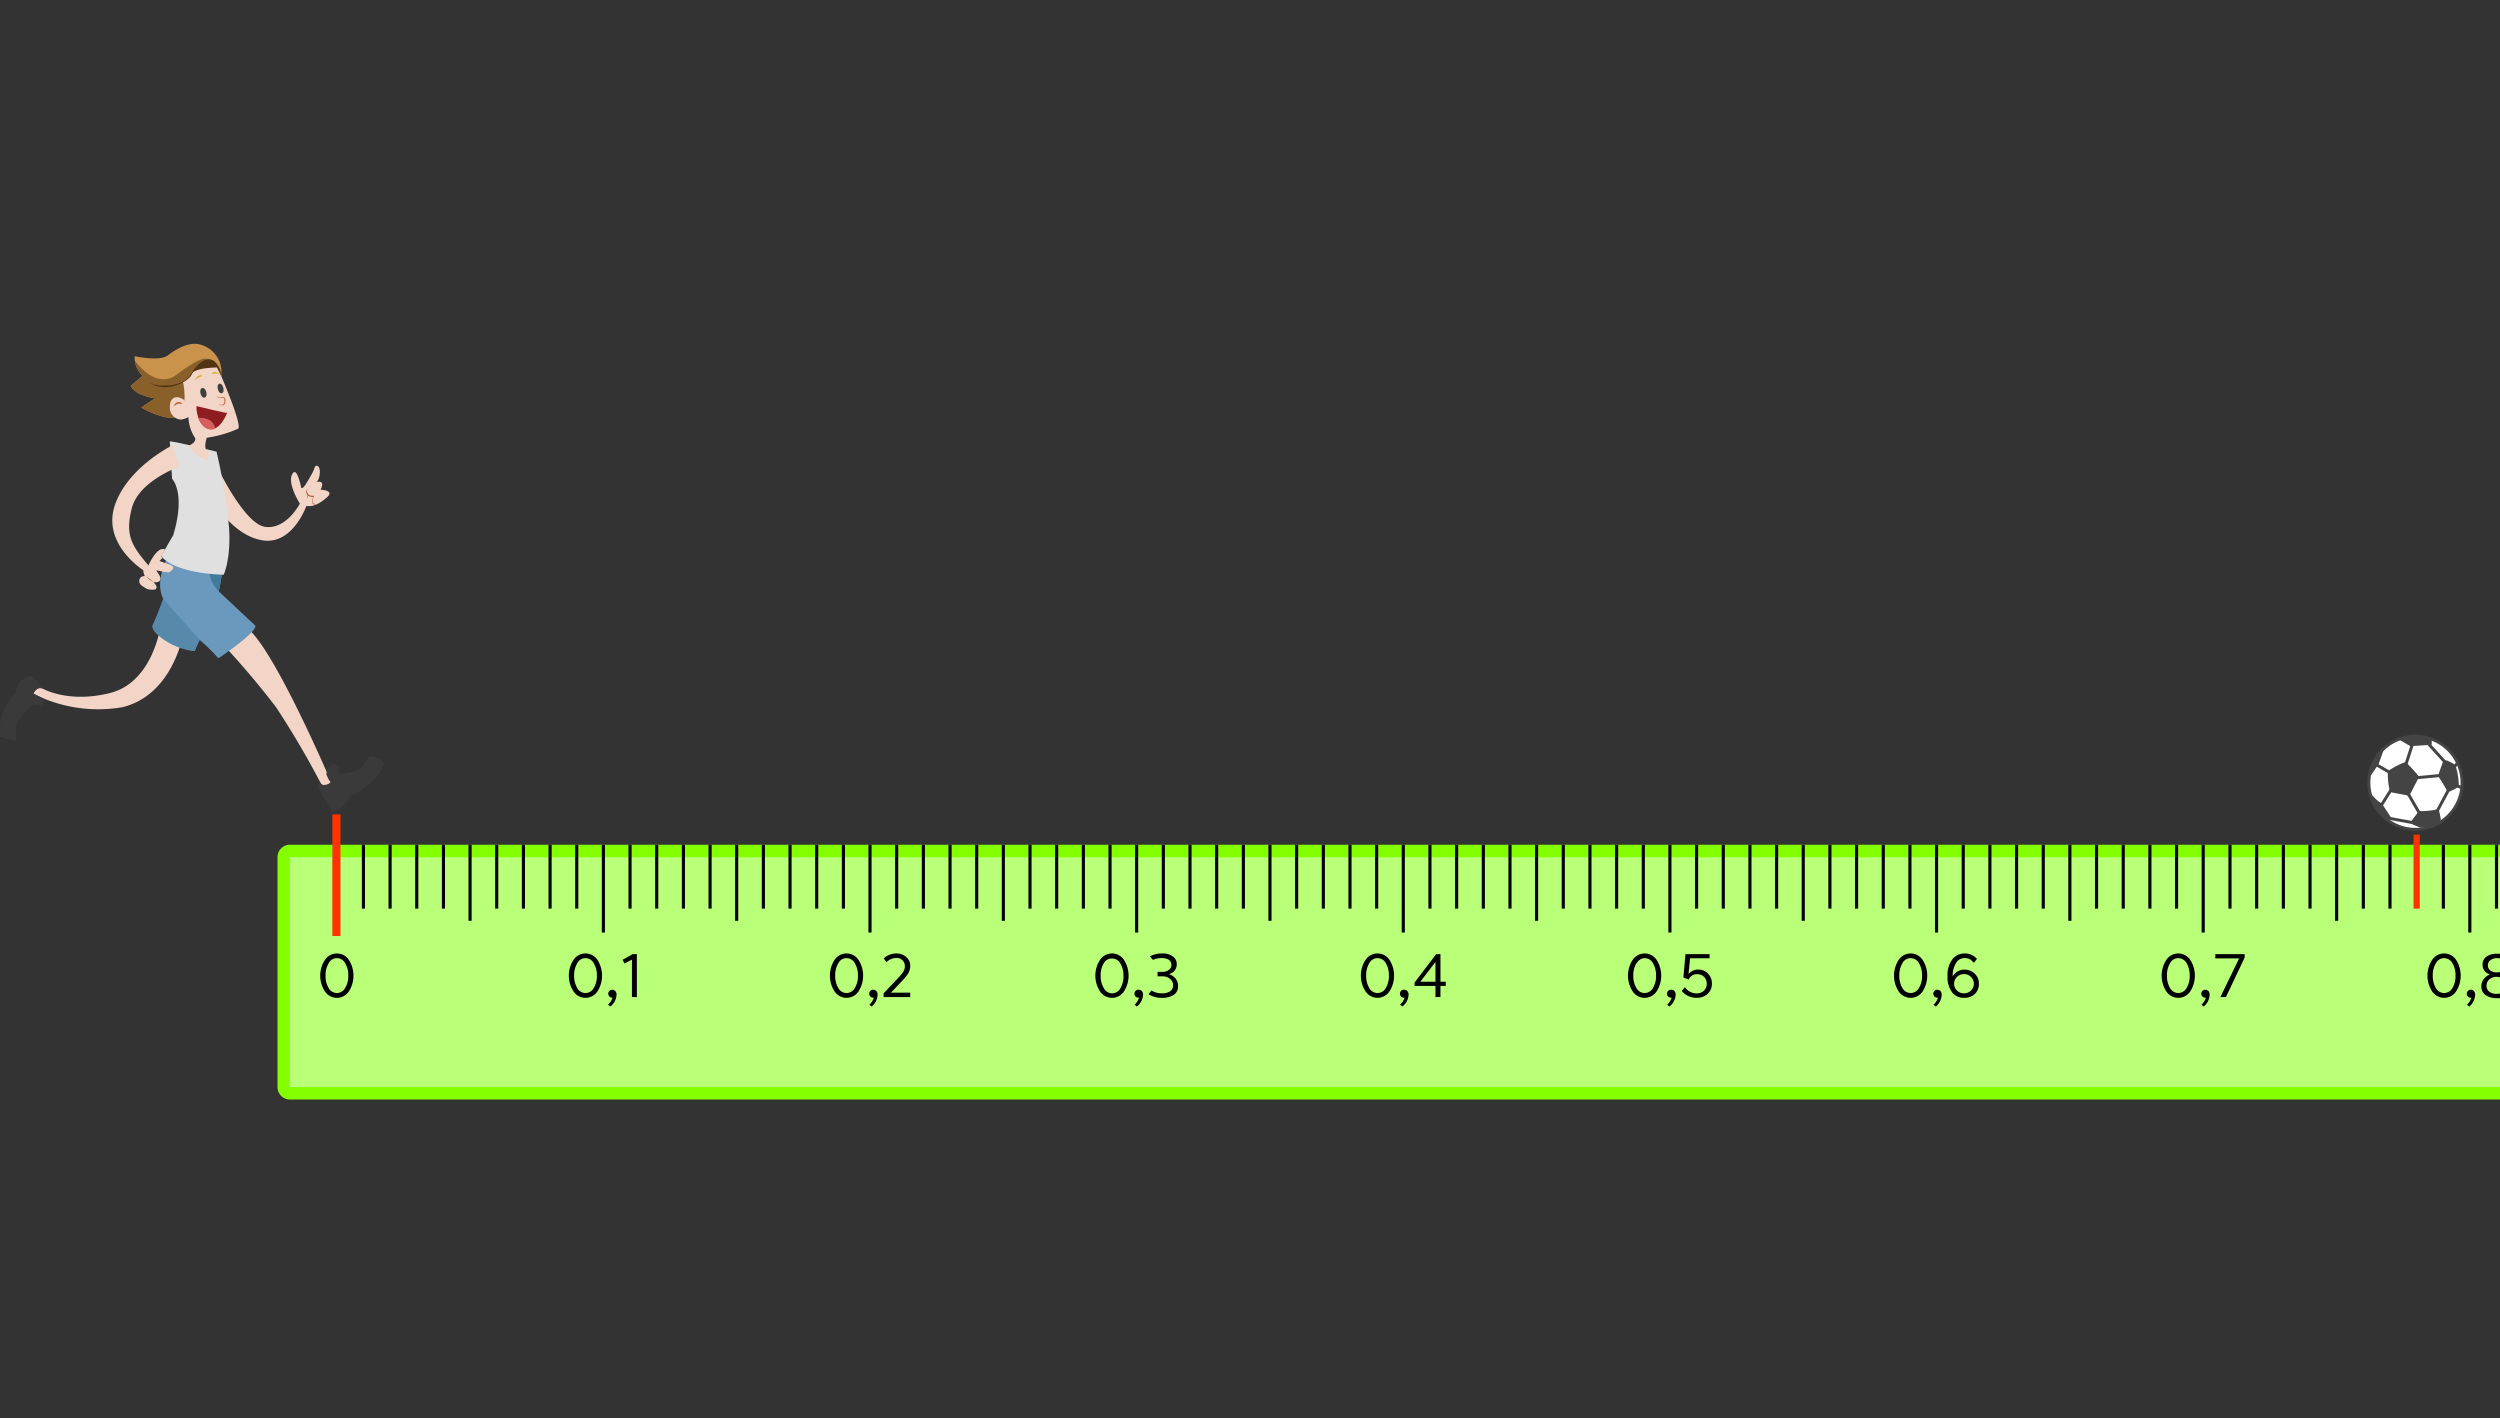 <svg xmlns="http://www.w3.org/2000/svg" viewBox="0 0 400.17 226.99"><rect x="0" y="0" width="400.17" height="226.99" fill="#333333" stroke="none"/><defs><style>.cls-1,.cls-4,.cls-6{fill:none;}.cls-2{fill:#baff78;}.cls-3{fill:#83ff00;}.cls-4{stroke:#000;stroke-width:0.5px;}.cls-4,.cls-6{stroke-miterlimit:10;}.cls-5,.cls-9{isolation:isolate;}.cls-6{stroke:#f30;}.cls-7{fill:#f2d5c7;}.cls-8{fill:#6b99bd;}.cls-10,.cls-9{fill:#427b99;}.cls-9{opacity:0.5;}.cls-11{fill:#428e80;}.cls-12{fill:#b55930;}.cls-13{fill:#e0e0e0;}.cls-14{fill:#c9934b;}.cls-15{fill:#896029;}.cls-16{fill:#513513;}.cls-17{fill:#3f3f3f;}.cls-18{fill:#cfaa13;}.cls-19{fill:#c36a3e;}.cls-20{fill:#8e1d21;}.cls-21{fill:#d75f5e;}.cls-22{fill:#3a3a3a;}.cls-23{fill:#fff;}.cls-24{fill:#444;}.cls-25{fill:#f30;}</style></defs><title>zoom2</title><g id="Layer_2" data-name="Layer 2"><g id="Layer_1-2" data-name="Layer 1"><rect class="cls-1" x="0.67" width="399.5" height="226.99"/><path class="cls-2" d="M46.2,136.21H399.36a.93.93,0,0,1,.81,1V174a.93.93,0,0,1-.81,1H46.2a.93.93,0,0,1-.8-1V137.23A.93.93,0,0,1,46.2,136.21Z"/><path class="cls-3" d="M400.17,174H46.4V137.21H400.17v-2H46.42a2,2,0,0,0-2,2V174a2,2,0,0,0,2,2H400.17Z"/><line class="cls-4" x1="53.9" y1="135.21" x2="53.9" y2="149.27"/><line class="cls-4" x1="96.58" y1="135.21" x2="96.58" y2="149.27"/><line class="cls-4" x1="139.26" y1="135.21" x2="139.26" y2="149.27"/><line class="cls-4" x1="181.94" y1="135.21" x2="181.94" y2="149.27"/><line class="cls-4" x1="224.62" y1="135.21" x2="224.62" y2="149.27"/><line class="cls-4" x1="267.3" y1="135.21" x2="267.3" y2="149.27"/><line class="cls-4" x1="309.98" y1="135.21" x2="309.98" y2="149.27"/><line class="cls-4" x1="352.66" y1="135.21" x2="352.66" y2="149.27"/><line class="cls-4" x1="395.34" y1="135.21" x2="395.34" y2="149.27"/><g class="cls-5"><path d="M95.62,153.63a4.68,4.68,0,0,1,0,5.08,2.3,2.3,0,0,1-3.81,0,4.62,4.62,0,0,1,0-5.08,2.3,2.3,0,0,1,3.81,0Zm-3.21.53a3.64,3.64,0,0,0-.51,2,3.71,3.71,0,0,0,.5,2,1.49,1.49,0,0,0,2.63,0,3.62,3.62,0,0,0,.51-2,3.69,3.69,0,0,0-.51-2,1.49,1.49,0,0,0-1.32-.79A1.46,1.46,0,0,0,92.41,154.16Z"/><path d="M98,158.43a.67.67,0,0,1,.51.22.89.89,0,0,1,.18.58,2.56,2.56,0,0,1-1,1.89l-.36-.31a2.22,2.22,0,0,0,.71-1.12H98a.61.61,0,0,1-.45-.18.64.64,0,0,1,.46-1.09Z"/><path d="M101.27,152.73h.67v6.87h-.79v-6l-1.19.62-.31-.59Z"/></g><g class="cls-5"><path d="M137.41,153.63a4.68,4.68,0,0,1,0,5.08,2.3,2.3,0,0,1-3.81,0,4.62,4.62,0,0,1,0-5.08,2.3,2.3,0,0,1,3.81,0Zm-3.21.53a3.64,3.64,0,0,0-.51,2,3.71,3.71,0,0,0,.5,2,1.49,1.49,0,0,0,2.63,0,3.62,3.62,0,0,0,.51-2,3.69,3.69,0,0,0-.51-2,1.49,1.49,0,0,0-1.32-.79A1.46,1.46,0,0,0,134.2,154.16Z"/><path d="M139.78,158.43a.67.67,0,0,1,.51.22.89.89,0,0,1,.18.58,2.56,2.56,0,0,1-.95,1.89l-.36-.31a2.22,2.22,0,0,0,.71-1.12h-.1a.61.61,0,0,1-.45-.18.64.64,0,0,1,.46-1.09Z"/><path d="M143.47,152.62a2.3,2.3,0,0,1,1.65.62,1.83,1.83,0,0,1,.58,1.41,2.38,2.38,0,0,1-.43,1.32,10.24,10.24,0,0,1-1.07,1.25l-1.59,1.67h3.09v.71h-4.26V159l2.08-2.2a11.77,11.77,0,0,0,1-1.15,1.68,1.68,0,0,0,.32-1,1.31,1.31,0,0,0-.38-.94,1.34,1.34,0,0,0-1-.37,2.14,2.14,0,0,0-1.55.68l-.46-.6A2.9,2.9,0,0,1,143.47,152.62Z"/></g><g class="cls-5"><path d="M179.9,153.63a4.68,4.68,0,0,1,0,5.08,2.3,2.3,0,0,1-3.81,0,4.62,4.62,0,0,1,0-5.08,2.3,2.3,0,0,1,3.81,0Zm-3.21.53a3.64,3.64,0,0,0-.51,2,3.71,3.71,0,0,0,.5,2A1.49,1.49,0,0,0,178,159a1.52,1.52,0,0,0,1.33-.79,3.71,3.71,0,0,0,.5-2,3.78,3.78,0,0,0-.5-2,1.52,1.52,0,0,0-1.33-.79A1.46,1.46,0,0,0,176.69,154.16Z"/><path d="M182.27,158.43a.67.67,0,0,1,.51.22.9.9,0,0,1,.19.58,2.57,2.57,0,0,1-1,1.89l-.36-.31a2.22,2.22,0,0,0,.71-1.12h-.1a.63.63,0,0,1-.45-.18.64.64,0,0,1,.46-1.09Z"/><path d="M186.06,152.62a2.69,2.69,0,0,1,1.65.46,1.48,1.48,0,0,1,.65,1.27,1.57,1.57,0,0,1-1.26,1.57,2.39,2.39,0,0,1,1.08.72,1.92,1.92,0,0,1,.39,1.18,1.6,1.6,0,0,1-.71,1.44,3.31,3.31,0,0,1-1.83.46,3.75,3.75,0,0,1-2.19-.59l.48-.59A3,3,0,0,0,186,159a2.24,2.24,0,0,0,1.29-.32,1.12,1.12,0,0,0,.48-1,1.23,1.23,0,0,0-.49-1,1.83,1.83,0,0,0-1.2-.4h-.79v-.71h.79a1.74,1.74,0,0,0,1-.3,1,1,0,0,0,0-1.64,2.06,2.06,0,0,0-1.15-.27,3.32,3.32,0,0,0-1.39.29l-.47-.57A4,4,0,0,1,186.06,152.62Z"/></g><g class="cls-5"><path d="M222.4,153.63a4.68,4.68,0,0,1,0,5.08,2.3,2.3,0,0,1-3.81,0,4.62,4.62,0,0,1,0-5.08,2.3,2.3,0,0,1,3.81,0Zm-3.21.53a3.64,3.64,0,0,0-.51,2,3.71,3.71,0,0,0,.5,2,1.49,1.49,0,0,0,1.31.79,1.52,1.52,0,0,0,1.33-.79,3.71,3.71,0,0,0,.5-2,3.78,3.78,0,0,0-.5-2,1.52,1.52,0,0,0-1.33-.79A1.46,1.46,0,0,0,219.19,154.16Z"/><path d="M224.77,158.43a.67.67,0,0,1,.51.22.9.9,0,0,1,.19.58,2.57,2.57,0,0,1-1,1.89l-.36-.31a2.22,2.22,0,0,0,.71-1.12h-.1a.63.63,0,0,1-.45-.18.64.64,0,0,1,.46-1.09Z"/><path d="M229.88,152.73h.69v4.41h.85v.68h-.85v1.78h-.8v-1.78h-3.34v-.55Zm-.11,1.25-2.42,3.16h2.42Z"/></g><g class="cls-5"><path d="M265.16,153.63a4.68,4.68,0,0,1,0,5.08,2.3,2.3,0,0,1-3.81,0,4.62,4.62,0,0,1,0-5.08,2.3,2.3,0,0,1,3.81,0Zm-3.21.53a3.64,3.64,0,0,0-.51,2,3.71,3.71,0,0,0,.5,2,1.49,1.49,0,0,0,1.31.79,1.52,1.52,0,0,0,1.33-.79,3.71,3.71,0,0,0,.5-2,3.78,3.78,0,0,0-.5-2,1.52,1.52,0,0,0-1.33-.79A1.46,1.46,0,0,0,262,154.16Z"/><path d="M267.53,158.43a.67.67,0,0,1,.51.22.89.89,0,0,1,.18.58,2.56,2.56,0,0,1-1,1.89l-.36-.31a2.22,2.22,0,0,0,.71-1.12h-.1a.61.61,0,0,1-.45-.18.64.64,0,0,1,.46-1.09Z"/><path d="M269.79,152.73h3.86v.66h-3.12l-.25,2.51a2,2,0,0,1,1.56-.7,2.07,2.07,0,0,1,1.55.64,2.22,2.22,0,0,1,.63,1.62,2.14,2.14,0,0,1-.68,1.62,2.49,2.49,0,0,1-1.78.64,3,3,0,0,1-2.37-1.11l.51-.6a2.25,2.25,0,0,0,1.86,1,1.65,1.65,0,0,0,1.17-.42,1.45,1.45,0,0,0,.46-1.11,1.5,1.5,0,0,0-.42-1.11,1.47,1.47,0,0,0-1.09-.43,1.4,1.4,0,0,0-1.38.86l-.84-.34Z"/></g><g class="cls-5"><path d="M307.74,153.63a4.68,4.68,0,0,1,0,5.08,2.3,2.3,0,0,1-3.81,0,4.62,4.62,0,0,1,0-5.08,2.3,2.3,0,0,1,3.81,0Zm-3.21.53a3.64,3.64,0,0,0-.51,2,3.71,3.71,0,0,0,.5,2,1.49,1.49,0,0,0,1.31.79,1.52,1.52,0,0,0,1.33-.79,3.71,3.71,0,0,0,.5-2,3.78,3.78,0,0,0-.5-2,1.52,1.52,0,0,0-1.33-.79A1.46,1.46,0,0,0,304.53,154.16Z"/><path d="M310.11,158.43a.67.67,0,0,1,.51.22.89.89,0,0,1,.18.58,2.56,2.56,0,0,1-.95,1.89l-.36-.31a2.22,2.22,0,0,0,.71-1.12h-.1a.63.63,0,0,1-.45-.18.64.64,0,0,1,.46-1.09Z"/><path d="M314.5,152.62a2.57,2.57,0,0,1,1.49.46,3.49,3.49,0,0,1,.46.4l-.48.63c-.23-.22-.4-.38-.5-.46a1.59,1.59,0,0,0-1-.29,1.57,1.57,0,0,0-1.22.56,3.74,3.74,0,0,0-.68,2.37,2.15,2.15,0,0,1,1.86-1.09,2.36,2.36,0,0,1,1.62.62,2.12,2.12,0,0,1,.71,1.66,2.19,2.19,0,0,1-.68,1.65,2.41,2.41,0,0,1-1.68.59,2.35,2.35,0,0,1-1.84-.76,4,4,0,0,1-.82-2.71,4.11,4.11,0,0,1,.83-2.77A2.45,2.45,0,0,1,314.5,152.62Zm-1.25,3.76a1.44,1.44,0,0,0-.46,1.08,1.48,1.48,0,0,0,.46,1.09,1.55,1.55,0,0,0,1.12.45,1.53,1.53,0,0,0,1.12-.45,1.48,1.48,0,0,0,.46-1.09,1.44,1.44,0,0,0-.46-1.08,1.54,1.54,0,0,0-1.12-.46A1.56,1.56,0,0,0,313.25,156.38Z"/></g><g class="cls-5"><path d="M350.58,153.63a4.68,4.68,0,0,1,0,5.08,2.3,2.3,0,0,1-3.81,0,4.62,4.62,0,0,1,0-5.08,2.3,2.3,0,0,1,3.81,0Zm-3.21.53a3.64,3.64,0,0,0-.51,2,3.71,3.71,0,0,0,.5,2,1.49,1.49,0,0,0,1.31.79,1.52,1.52,0,0,0,1.33-.79,3.71,3.71,0,0,0,.5-2,3.78,3.78,0,0,0-.5-2,1.52,1.52,0,0,0-1.33-.79A1.46,1.46,0,0,0,347.37,154.16Z"/><path d="M353,158.43a.67.67,0,0,1,.51.22.89.89,0,0,1,.18.58,2.56,2.56,0,0,1-.95,1.89l-.36-.31a2.22,2.22,0,0,0,.71-1.12h-.1a.61.61,0,0,1-.45-.18.64.64,0,0,1,.46-1.09Z"/><path d="M354.61,152.73h4.69v.54l-3,6.33h-.89l3-6.19h-3.82Z"/></g><g class="cls-5"><path d="M393.13,153.63a4.68,4.68,0,0,1,0,5.08,2.3,2.3,0,0,1-3.81,0,4.62,4.62,0,0,1,0-5.08,2.3,2.3,0,0,1,3.81,0Zm-3.21.53a3.64,3.64,0,0,0-.51,2,3.71,3.71,0,0,0,.5,2,1.49,1.49,0,0,0,1.31.79,1.52,1.52,0,0,0,1.33-.79,3.71,3.71,0,0,0,.5-2,3.78,3.78,0,0,0-.5-2,1.52,1.52,0,0,0-1.33-.79A1.46,1.46,0,0,0,389.92,154.16Z"/><path d="M395.5,158.43a.67.67,0,0,1,.51.22.89.89,0,0,1,.18.58,2.56,2.56,0,0,1-.95,1.89l-.36-.31a2.22,2.22,0,0,0,.71-1.12h-.1a.61.61,0,0,1-.45-.18.64.64,0,0,1,.46-1.09Z"/><path d="M399.62,153.36a2.38,2.38,0,0,1,.55.06v-.75a3.12,3.12,0,0,0-.55,0,2.71,2.71,0,0,0-1.61.45,1.46,1.46,0,0,0-.63,1.28,1.56,1.56,0,0,0,1.2,1.57,2.23,2.23,0,0,0-1,.73,1.84,1.84,0,0,0-.39,1.18,1.62,1.62,0,0,0,.69,1.41,3,3,0,0,0,1.78.48,3,3,0,0,0,.53,0v-.75a2.36,2.36,0,0,1-.55.07,1.92,1.92,0,0,1-1.16-.33,1.1,1.1,0,0,1-.46-1,1.26,1.26,0,0,1,.46-1,1.71,1.71,0,0,1,1.16-.4,1.8,1.8,0,0,1,.54.08v-.86a1.93,1.93,0,0,1-.55.07,1.7,1.7,0,0,1-1-.29,1,1,0,0,1-.4-.83,1,1,0,0,1,.38-.82A1.81,1.81,0,0,1,399.62,153.36Z"/></g><g class="cls-5"><path d="M55.83,153.63a4.68,4.68,0,0,1,0,5.08,2.3,2.3,0,0,1-3.81,0,4.62,4.62,0,0,1,0-5.08,2.3,2.3,0,0,1,3.81,0Zm-3.21.53a3.64,3.64,0,0,0-.51,2,3.71,3.71,0,0,0,.5,2,1.49,1.49,0,0,0,2.63,0,3.62,3.62,0,0,0,.51-2,3.69,3.69,0,0,0-.51-2,1.49,1.49,0,0,0-1.32-.79A1.46,1.46,0,0,0,52.62,154.16Z"/></g><line class="cls-4" x1="58.17" y1="135.21" x2="58.17" y2="145.44"/><line class="cls-4" x1="62.44" y1="135.21" x2="62.44" y2="145.44"/><line class="cls-4" x1="66.71" y1="135.21" x2="66.71" y2="145.44"/><line class="cls-4" x1="70.98" y1="135.21" x2="70.98" y2="145.44"/><line class="cls-4" x1="75.24" y1="135.21" x2="75.24" y2="147.39"/><line class="cls-4" x1="79.51" y1="135.21" x2="79.51" y2="145.44"/><line class="cls-4" x1="83.78" y1="135.21" x2="83.78" y2="145.44"/><line class="cls-4" x1="88.05" y1="135.21" x2="88.05" y2="145.44"/><line class="cls-4" x1="92.32" y1="135.21" x2="92.32" y2="145.44"/><line class="cls-4" x1="100.85" y1="135.21" x2="100.85" y2="145.44"/><line class="cls-4" x1="105.12" y1="135.21" x2="105.12" y2="145.44"/><line class="cls-4" x1="109.39" y1="135.21" x2="109.39" y2="145.44"/><line class="cls-4" x1="113.66" y1="135.21" x2="113.66" y2="145.44"/><line class="cls-4" x1="117.92" y1="135.21" x2="117.92" y2="147.39"/><line class="cls-4" x1="122.19" y1="135.21" x2="122.19" y2="145.44"/><line class="cls-4" x1="126.46" y1="135.21" x2="126.46" y2="145.44"/><line class="cls-4" x1="130.73" y1="135.21" x2="130.73" y2="145.44"/><line class="cls-4" x1="135" y1="135.21" x2="135" y2="145.44"/><line class="cls-4" x1="143.53" y1="135.21" x2="143.53" y2="145.44"/><line class="cls-4" x1="147.8" y1="135.21" x2="147.8" y2="145.44"/><line class="cls-4" x1="152.07" y1="135.21" x2="152.07" y2="145.44"/><line class="cls-4" x1="156.34" y1="135.21" x2="156.34" y2="145.44"/><line class="cls-4" x1="160.6" y1="135.21" x2="160.6" y2="147.39"/><line class="cls-4" x1="164.87" y1="135.21" x2="164.87" y2="145.44"/><line class="cls-4" x1="169.14" y1="135.21" x2="169.14" y2="145.44"/><line class="cls-4" x1="173.41" y1="135.21" x2="173.41" y2="145.44"/><line class="cls-4" x1="177.68" y1="135.21" x2="177.68" y2="145.44"/><line class="cls-4" x1="186.21" y1="135.21" x2="186.21" y2="145.44"/><line class="cls-4" x1="190.48" y1="135.21" x2="190.48" y2="145.44"/><line class="cls-4" x1="194.75" y1="135.21" x2="194.75" y2="145.44"/><line class="cls-4" x1="199.02" y1="135.21" x2="199.02" y2="145.44"/><line class="cls-4" x1="203.28" y1="135.21" x2="203.28" y2="147.39"/><line class="cls-4" x1="207.55" y1="135.21" x2="207.55" y2="145.44"/><line class="cls-4" x1="211.82" y1="135.21" x2="211.82" y2="145.44"/><line class="cls-4" x1="216.09" y1="135.21" x2="216.09" y2="145.44"/><line class="cls-4" x1="220.36" y1="135.21" x2="220.36" y2="145.44"/><line class="cls-4" x1="228.89" y1="135.21" x2="228.89" y2="145.44"/><line class="cls-4" x1="233.16" y1="135.21" x2="233.16" y2="145.44"/><line class="cls-4" x1="237.43" y1="135.21" x2="237.43" y2="145.44"/><line class="cls-4" x1="241.7" y1="135.21" x2="241.7" y2="145.44"/><line class="cls-4" x1="245.96" y1="135.21" x2="245.96" y2="147.39"/><line class="cls-4" x1="250.23" y1="135.21" x2="250.23" y2="145.44"/><line class="cls-4" x1="254.5" y1="135.21" x2="254.5" y2="145.44"/><line class="cls-4" x1="258.77" y1="135.21" x2="258.77" y2="145.44"/><line class="cls-4" x1="263.04" y1="135.21" x2="263.04" y2="145.44"/><line class="cls-4" x1="271.57" y1="135.21" x2="271.57" y2="145.44"/><line class="cls-4" x1="275.84" y1="135.21" x2="275.84" y2="145.44"/><line class="cls-4" x1="280.11" y1="135.21" x2="280.11" y2="145.44"/><line class="cls-4" x1="284.38" y1="135.21" x2="284.38" y2="145.44"/><line class="cls-4" x1="288.64" y1="135.21" x2="288.64" y2="147.39"/><line class="cls-4" x1="292.91" y1="135.21" x2="292.91" y2="145.44"/><line class="cls-4" x1="297.18" y1="135.21" x2="297.18" y2="145.44"/><line class="cls-4" x1="301.45" y1="135.21" x2="301.45" y2="145.44"/><line class="cls-4" x1="305.72" y1="135.21" x2="305.72" y2="145.44"/><line class="cls-4" x1="314.25" y1="135.21" x2="314.25" y2="145.44"/><line class="cls-4" x1="318.52" y1="135.21" x2="318.52" y2="145.44"/><line class="cls-4" x1="322.79" y1="135.21" x2="322.79" y2="145.44"/><line class="cls-4" x1="327.06" y1="135.21" x2="327.06" y2="145.44"/><line class="cls-4" x1="331.32" y1="135.21" x2="331.32" y2="147.39"/><line class="cls-4" x1="335.59" y1="135.21" x2="335.59" y2="145.44"/><line class="cls-4" x1="339.86" y1="135.21" x2="339.86" y2="145.44"/><line class="cls-4" x1="344.13" y1="135.21" x2="344.13" y2="145.44"/><line class="cls-4" x1="348.4" y1="135.21" x2="348.4" y2="145.44"/><line class="cls-4" x1="356.95" y1="135.21" x2="356.95" y2="145.44"/><line class="cls-4" x1="361.22" y1="135.21" x2="361.22" y2="145.44"/><line class="cls-4" x1="365.49" y1="135.21" x2="365.49" y2="145.44"/><line class="cls-4" x1="369.76" y1="135.21" x2="369.76" y2="145.44"/><line class="cls-4" x1="374.02" y1="135.21" x2="374.02" y2="147.39"/><line class="cls-4" x1="378.29" y1="135.21" x2="378.29" y2="145.44"/><line class="cls-4" x1="382.56" y1="135.21" x2="382.56" y2="145.44"/><line class="cls-6" x1="386.83" y1="133.6" x2="386.83" y2="145.44"/><line class="cls-4" x1="391.1" y1="135.21" x2="391.1" y2="145.44"/><line class="cls-4" x1="399.61" y1="135.21" x2="399.61" y2="145.44"/><path class="cls-7" d="M25.65,100.46s-1.27,8.75-8,10.46-10.85-.71-10.85-.71-.69-.66-1.47.83a22.9,22.9,0,0,0,14.26,2.16c8.23-2,9.78-11.93,9.78-11.93Z"/><path class="cls-7" d="M34.08,101.46a134.23,134.23,0,0,1,10.1,11.73,139.71,139.71,0,0,1,7.15,12.16s.59,1,1.63-.2L52.24,124l.07-.4s-10-23.13-13.56-23.39Z"/><path class="cls-8" d="M27.2,88.46s-2.64,4.3-1.08,7.37a45.57,45.57,0,0,1-1.68,4.24s-.5.74,1.83,2.34a11.06,11.06,0,0,0,4.8,1.81s.1.09.2-.22.69-1.57.69-1.57a29.35,29.35,0,0,1,2.72,2.63.33.33,0,0,0,.43.21.31.31,0,0,0,.15-.1s5.38-3.61,5.62-4.89a.13.13,0,0,0,0-.12L35,94.64s.91-3.57.49-5.2Z"/><path class="cls-9" d="M26.12,95.83a45.57,45.57,0,0,1-1.68,4.24s-.5.74,1.83,2.34a11.06,11.06,0,0,0,4.8,1.81s.1.09.2-.22.69-1.57.69-1.57Z"/><path class="cls-10" d="M33.47,91.55A5.47,5.47,0,0,0,35,94.64a14.43,14.43,0,0,0,.48-3.46Z"/><path class="cls-11" d="M27.49,75.55s1.27,1.39,1.31-.19-1.62-4.7-1.62-4.7Z"/><path class="cls-7" d="M34.69,74.56s4.39,9.36,7.79,9.78S48,80.61,48,80.61s-2.35-3.66-1-5c.51-.37,1,1.38,1.21,2.45,0,0,.15.29.59-.34.32-.45.84-1.36,1.19-2a4.7,4.7,0,0,0,.35-.83c.08-.23.25-.48.57-.26.53.37.26,2.32-.31,2.54,0,0,1.61-.48.7,1.21,0,0,2.34.09,1.06,1.21s-2.29,1.56-3.32,1.4c0,0-2.17,6.18-6.89,5.52s-7.79-6-7.79-6Z"/><path class="cls-12" d="M50,77.6a2.45,2.45,0,0,0-.37.26,1.82,1.82,0,0,0-.31.31,1,1,0,0,0-.19.39.37.37,0,0,0,0,.21.48.48,0,0,0,.07.2h0a.58.58,0,0,0,.19.19.7.7,0,0,0,.24.13,1.07,1.07,0,0,0,.27.06.61.61,0,0,0,.27,0h.09v.08a2.3,2.3,0,0,0-.18.5.92.92,0,0,0,0,.52.31.31,0,0,0,.17.17,1.1,1.1,0,0,0,.26.06,2.44,2.44,0,0,0,.54,0,2.48,2.48,0,0,1-.54.06.66.66,0,0,1-.28,0,.38.38,0,0,1-.21-.2A.89.89,0,0,1,50,80a2.47,2.47,0,0,1,.18-.52v.06a1.5,1.5,0,0,1-.3,0,1,1,0,0,1-.29-.07.87.87,0,0,1-.27-.14.83.83,0,0,1-.2-.22h0a2.09,2.09,0,0,1-.08-.23.49.49,0,0,1,0-.24.85.85,0,0,1,.21-.41,1.67,1.67,0,0,1,.34-.31A2.88,2.88,0,0,1,50,77.6Z"/><path class="cls-12" d="M48.89,78.29a1.53,1.53,0,0,1,.35.79,1.14,1.14,0,0,1,0,.45,1.38,1.38,0,0,1-.18.39,1.91,1.91,0,0,0,.11-.41,2.81,2.81,0,0,0,0-.41c0-.14-.06-.28-.1-.41S49,78.42,48.89,78.29Z"/><path class="cls-13" d="M27.18,70.66l.37,6s2.23,2.15.18,9L25.8,89s1.58,2.68,10,3c0,0,1.21-2.52.86-7.59a90.21,90.21,0,0,0-2-12.11S27.74,70.58,27.18,70.66Z"/><path class="cls-14" d="M22.61,65.23s5.85,3.55,8,.34a19.77,19.77,0,0,1,4.69-4.88,4.53,4.53,0,0,0-3.24-5.53h0c-1.68-.54-3.87.7-5.19,1.72s-5.31.13-5.31.13a4,4,0,0,0,1.27,3.15l-1.91,1.6s.46,1.44,3.89,2Z"/><path class="cls-15" d="M22.61,65.23s3.85,2.32,6.46,1.52c1.86-.57,6.34-6.58,6.34-6.58s-.26-2.85-2.54-2.77C31.68,57.32,28,60.16,28,60.16s-2.84,2.24-6.4-2.4a3.56,3.56,0,0,0,1.24,2.42l-1.91,1.6s.25,1.35,3.89,2Z"/><path class="cls-7" d="M34.8,58.77s4.13,9.32,3.3,9.86a19.08,19.08,0,0,1-5,1.44S32.63,71.42,33,72l.41.27s.08,1.58-.55,1.41a7.8,7.8,0,0,1-2.7-2.34s1.18-.37,1.1-1.18a6.47,6.47,0,0,1-1.1-3.4,3.09,3.09,0,0,1-1.21.4,1.86,1.86,0,0,1-1.75-2,1,1,0,0,1,0-.24c.12-1.71,1.48-1.3,1.48-1.3s.86.3.84.55a11.16,11.16,0,0,0-.22-3s1.25-.62,1.37-1.26,2-1.09,2.48-1.1Z"/><path class="cls-16" d="M35.41,60.17A3.33,3.33,0,0,0,34.47,58c-1-1.07-2.62-.21-3.69,1.54a3.82,3.82,0,0,1-2.22,1.84,6.49,6.49,0,0,1-2,.32A4.83,4.83,0,0,1,24,61.27a4.28,4.28,0,0,0,3,.65A5.2,5.2,0,0,0,30.65,60a2.69,2.69,0,0,0,.16-.29c.09-.18.63-.77,3.91-.91Z"/><ellipse class="cls-17" cx="32.56" cy="62.88" rx="0.48" ry="0.79" transform="translate(-14.46 9.93) rotate(-14.23)"/><ellipse class="cls-17" cx="35.31" cy="62.18" rx="0.45" ry="0.79" transform="translate(-14.2 10.59) rotate(-14.23)"/><path class="cls-18" d="M32.31,60.22a2,2,0,0,0-1.14.75s.32-.94,1-.91C32.41,60.11,32.31,60.22,32.31,60.22Z"/><path class="cls-18" d="M34,59.85a1.66,1.66,0,0,1,1.22.09s-.69-.61-1.23-.26C33.88,59.81,34,59.85,34,59.85Z"/><path class="cls-19" d="M34.73,63.34a.51.51,0,0,0,.26.28.17.17,0,0,0,.17,0l.19,0,.21-.06a.53.53,0,0,1,.25,0,.37.37,0,0,1,.19.18.58.58,0,0,1,.08.22,1.69,1.69,0,0,1,0,.45.69.69,0,0,1-.24.4l-.11.06h-.52l-.2-.07h.41a.62.62,0,0,0,.34-.13.46.46,0,0,0,.15-.31,1.21,1.21,0,0,0,0-.38.3.3,0,0,0-.15-.27.69.69,0,0,0-.35,0h-.22a.45.45,0,0,1-.23,0A.5.5,0,0,1,34.73,63.34Z"/><path class="cls-19" d="M27.83,65a.86.86,0,0,1,.2-.39.82.82,0,0,1,.38-.25h.46a.76.76,0,0,1,.19.12,1.15,1.15,0,0,1,.14.17l-.18,0h-.19a.53.53,0,0,0-.35,0,.8.8,0,0,0-.33.17Z"/><path class="cls-20" d="M31.47,65s4.68,1.16,4.88,1.09c0,0-1.09,3-2.91,2.58S31.35,65.34,31.47,65Z"/><path class="cls-21" d="M31.76,66.89s.46,1.53,1.68,1.81a1.3,1.3,0,0,0,1-.12S34.24,66.75,31.76,66.89Z"/><path class="cls-7" d="M27.51,71.33a21,21,0,0,1,1.22,3.35s-6.53,2.3-7.64,6.7.05,6,2.67,9.13c0,0,1.38-3.19,2.67-2.55l-.63,1.1.2.26-.47.47,1.71.62s.81.25.31.8-.69.4-.83.37H26.5L25,91.29l.47.71a1.78,1.78,0,0,1,.17.4c.09.36.05.89-1.07.79a2.62,2.62,0,0,1,.45.6.45.45,0,0,1-.2.58l-.1,0a2.86,2.86,0,0,1-1.13-.08,7.15,7.15,0,0,1-.88-.54.87.87,0,0,1-.38-1c.08-.28.31-.53.85-.54,0,0-.32-.72-.22-.93,0,0-6.69-4.17-4.57-10.43C20.46,74.8,27.51,71.33,27.51,71.33Z"/><path class="cls-12" d="M23.36,92.29a6.29,6.29,0,0,1,.64.41,5.37,5.37,0,0,1,.58.49,5.35,5.35,0,0,1-.64-.41A4.55,4.55,0,0,1,23.36,92.29Z"/><path class="cls-22" d="M6.89,110.26s-1.38-2-1.89-2.1a3,3,0,0,0-2.48,2.76,8,8,0,0,0-2.43,7s2,.83,2.49.5a16.29,16.29,0,0,1,.12-2.79s2.16-2.86,2.86-2.81l1,.18s.26.15.35-.2.17-.92.17-.92L5.34,111S5.89,109.82,6.89,110.26Z"/><path class="cls-22" d="M51.25,125.19s-.68.56,0,1.56a26.44,26.44,0,0,1,1.82,3.14c.07.29,2.45-.91,3.06-2.55,0,0,4-1.54,5.34-5.07a2.21,2.21,0,0,0-2.13-1.15c-.59,0-1.57,2.08-1.86,2.13a11.91,11.91,0,0,1-3.28.68l-.13-1.17s-.39-.89-1.32-.1-.14,2.38.21,2.49S51.38,126.19,51.25,125.19Z"/><circle class="cls-23" cx="386.64" cy="125.32" r="7.46"/><path class="cls-24" d="M386.64,133a7.7,7.7,0,1,1,5.44-2.26A7.69,7.69,0,0,1,386.64,133Zm0-14.92a7.22,7.22,0,1,0,7.22,7.22,7.22,7.22,0,0,0-7.22-7.22Z"/><path class="cls-24" d="M384.1,118.44l1.72,1,3.42-.24v-.8A7.45,7.45,0,0,0,384.1,118.44Z"/><path class="cls-24" d="M385,122a11.49,11.49,0,0,0-2.55,1.28l-.23.41a11.23,11.23,0,0,0,.26,2.71l.31.43,2.68.52.36-.31,1.21-2.35.08-.48a22.79,22.79,0,0,0-1.74-1.93Z"/><path class="cls-24" d="M381.56,120l-.81,2.28-.29.43-1,1.47A5.4,5.4,0,0,1,381.56,120Z"/><path class="cls-24" d="M390.34,124.33s1.28,2,1.33,2.22l.45.14s1.43-.64,1.45-.83a10.62,10.62,0,0,0-.55-3.4,5.27,5.27,0,0,0-1.57-.79l-.4.24-.71,2Z"/><path class="cls-24" d="M379.54,127.09s1.18,1.36,1.54,1.38a4.82,4.82,0,0,0,.36.43l1.24,1.88-.6.36S379.27,129,379.54,127.09Z"/><path class="cls-24" d="M387,130.07l-1,1.33-.07.45,1.5.64a4.31,4.31,0,0,0,3.28-1.21,10.06,10.06,0,0,0-.29-1.45l-.4-.26a11.21,11.21,0,0,1-2.64.26Z"/><rect class="cls-24" x="381.08" y="121.72" width="0.48" height="2.47" transform="translate(84.18 391.71) rotate(-60)"/><rect class="cls-24" x="384.04" y="120.61" width="3.12" height="0.48" transform="translate(152.31 450.8) rotate(-72.14)"/><rect class="cls-24" x="389.76" y="118.57" width="0.48" height="3.81" transform="translate(20.28 293.46) rotate(-42.24)"/><rect class="cls-24" x="386.73" y="124.08" width="3.81" height="0.48" transform="translate(-9.75 36.08) rotate(-5.25)"/><rect class="cls-24" x="386.12" y="126.68" width="0.48" height="3.81" transform="translate(-12.53 210.41) rotate(-30)"/><rect class="cls-24" x="380.28" y="127.05" width="3.81" height="0.48" transform="translate(71.26 383.41) rotate(-57.9)"/><rect class="cls-24" x="389.13" y="127.88" width="3.81" height="0.48" transform="translate(93.68 412.57) rotate(-61.87)"/><rect class="cls-24" x="392.69" y="122.18" width="0.89" height="0.48" transform="translate(53.85 355.72) rotate(-51.81)"/><rect class="cls-24" x="393.44" y="125.51" width="0.48" height="0.89" transform="translate(108.21 424.87) rotate(-64.06)"/><rect class="cls-24" x="383.86" y="129.33" width="0.48" height="3.94" transform="translate(185.75 485.45) rotate(-79.62)"/><rect class="cls-25" x="53.2" y="130.36" width="1.3" height="19.46"/></g></g></svg>